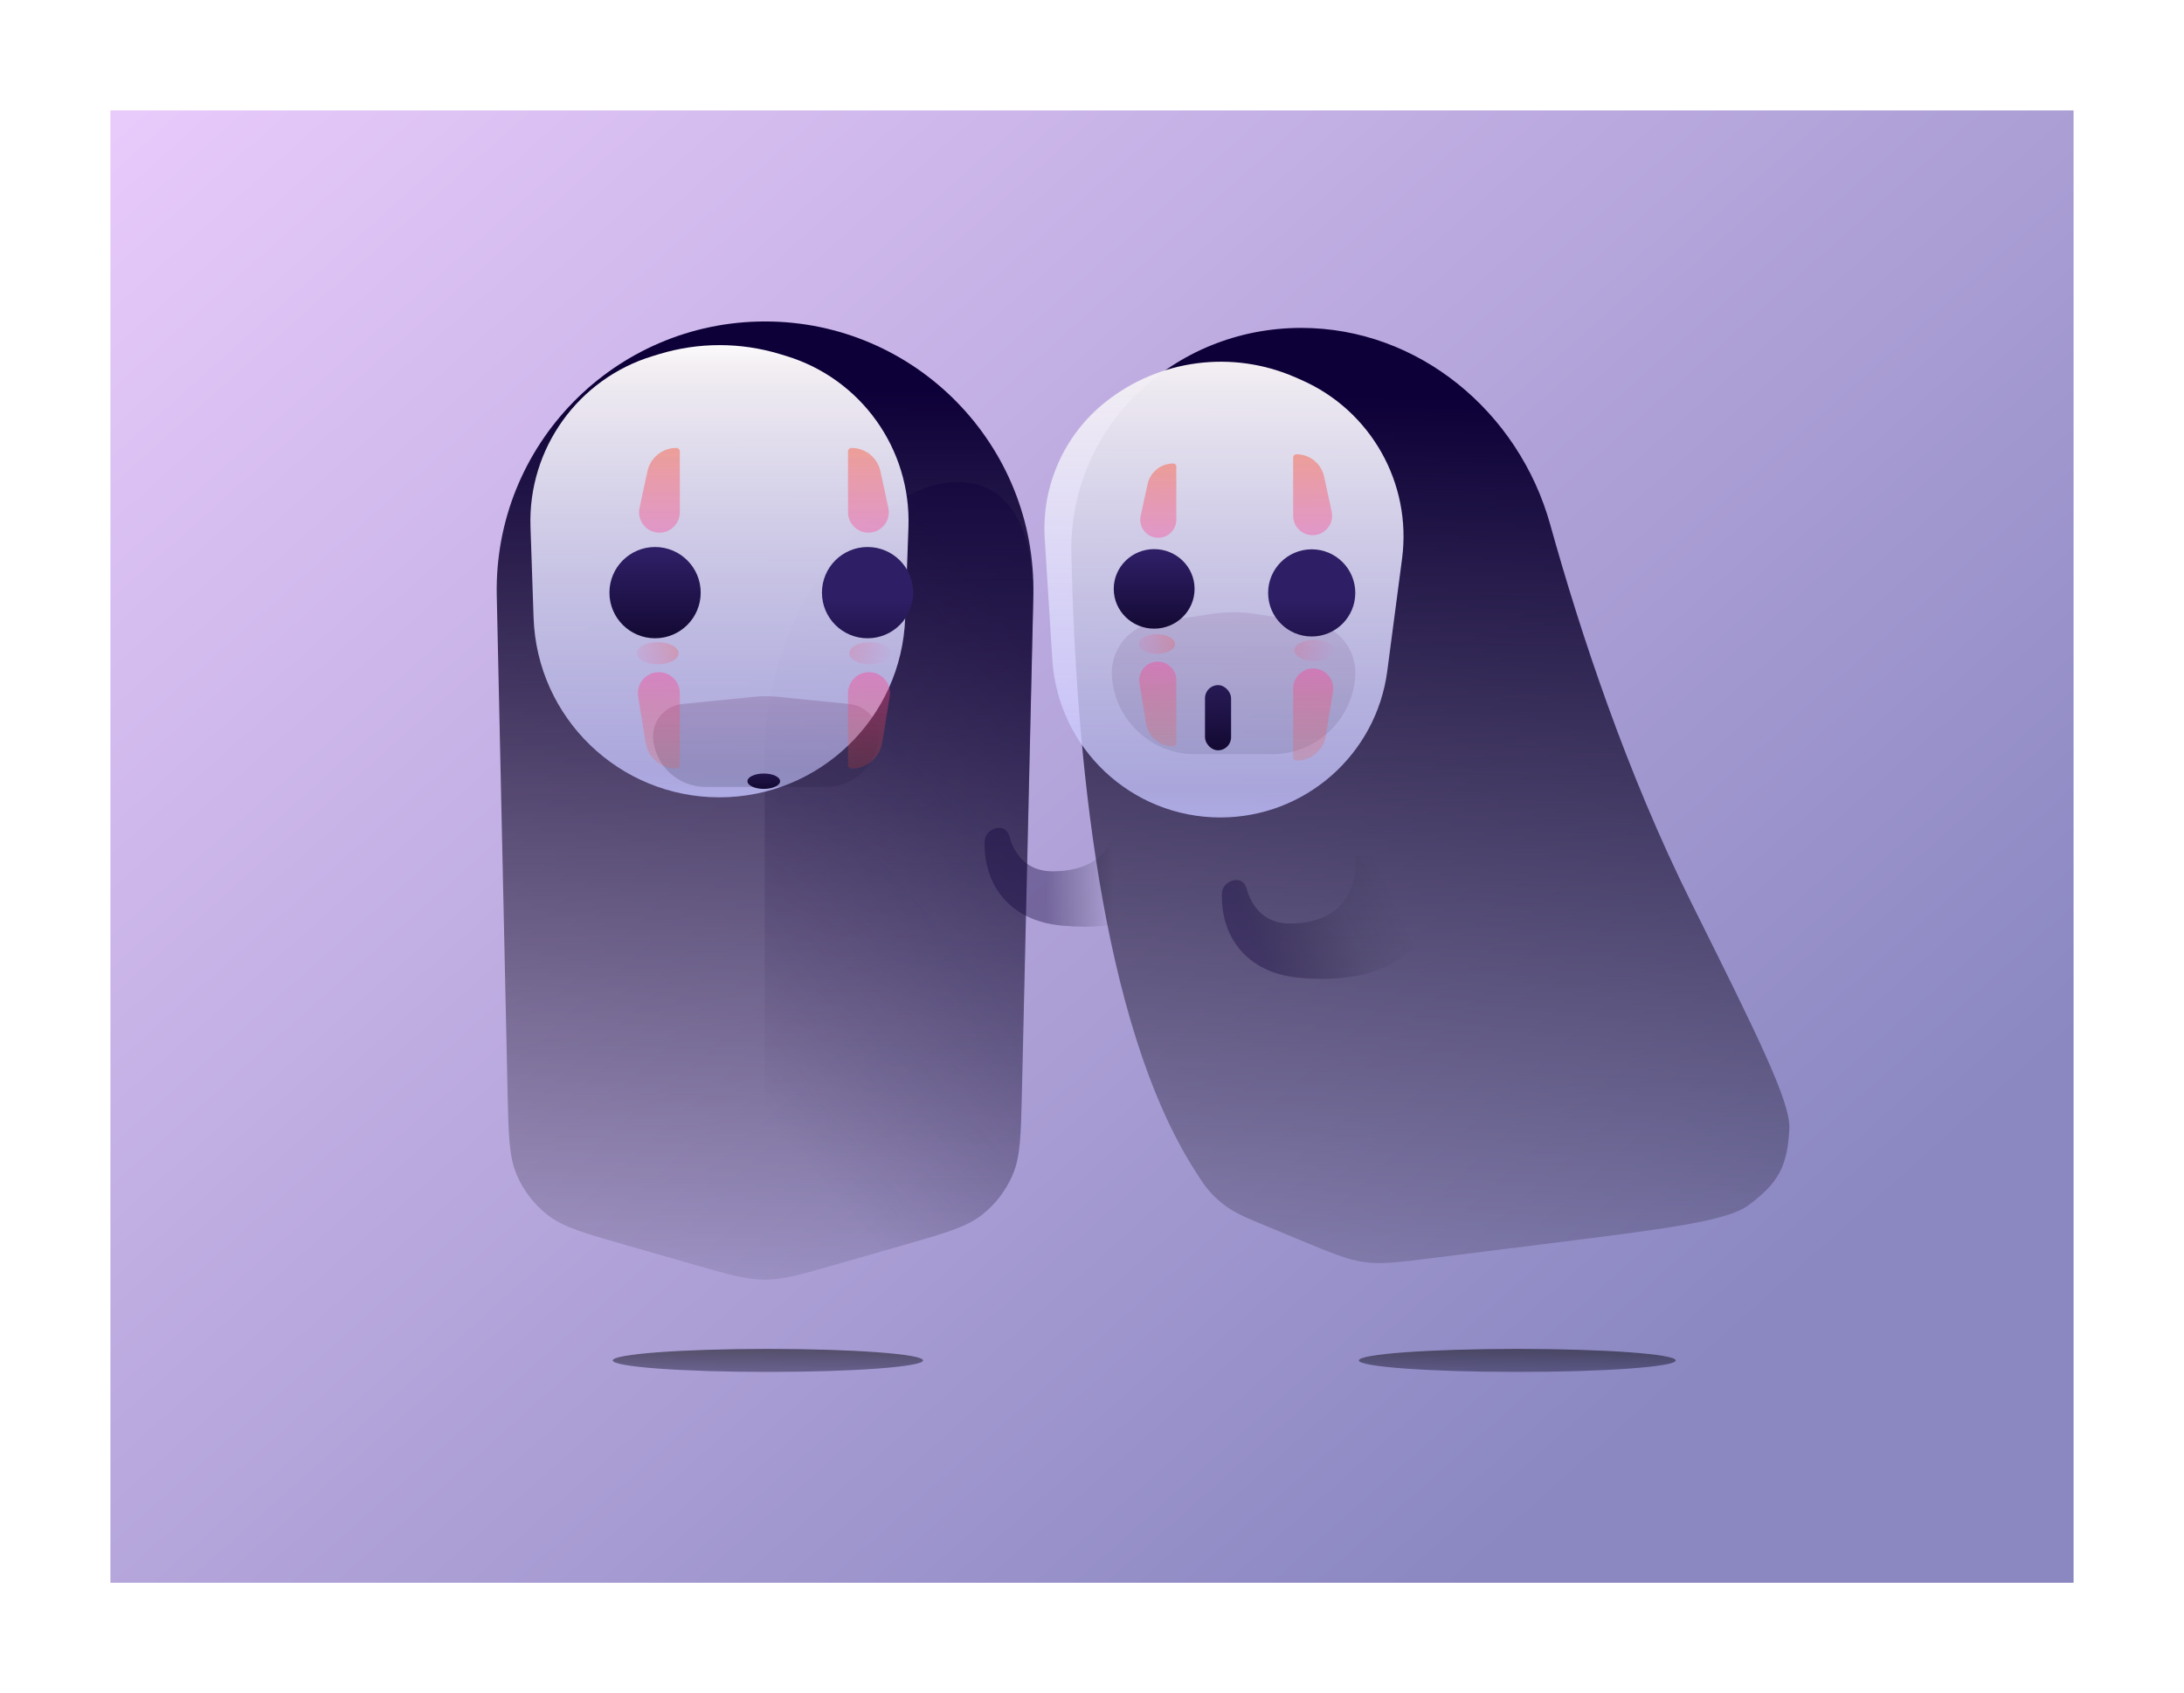 <svg width="1780" height="1380" viewBox="0 0 1780 1380" fill="none" xmlns="http://www.w3.org/2000/svg">
<g filter="url(#filter0_d)">
<rect width="1600" height="1200" transform="translate(64 66)" fill="url(#paint0_linear)"/>
<g opacity="0.5" filter="url(#filter1_f)">
<ellipse cx="599.85" cy="1084.8" rx="126.476" ry="9.391" fill="url(#paint1_linear)"/>
</g>
<path d="M378.872 461.491C376.198 338.856 474.88 238 597.544 238C720.311 238 819.034 339.02 816.21 461.755L806.904 866.192C806.097 901.258 805.694 918.791 799.41 933.488C793.881 946.42 785.152 957.733 774.044 966.361C761.421 976.166 744.563 981.002 710.848 990.675L655.845 1006.45C626.736 1014.81 612.181 1018.98 597.24 1018.98C582.299 1018.98 567.744 1014.81 538.634 1006.45L483.83 990.732C449.998 981.026 433.082 976.173 420.429 966.32C409.36 957.7 400.66 946.411 395.144 933.511C388.839 918.765 388.456 901.171 387.689 865.983L378.872 461.491Z" fill="url(#paint2_linear)"/>
<path opacity="0.6" d="M597.313 590.72C597.388 395.896 820.466 272.252 815.983 467.024L806.811 865.615C806.002 900.747 805.598 918.313 799.44 933.018C793.975 946.066 785.328 957.458 774.326 966.102C761.928 975.843 745.399 980.585 712.341 990.067L653.16 1007.04C625.331 1015.03 611.416 1019.02 597.148 1019.02L597.313 590.72Z" fill="url(#paint3_linear)"/>
<g filter="url(#filter2_d)">
<g filter="url(#filter3_ii)">
<path d="M443.551 442.651C441.387 378.996 482.301 321.843 543.256 303.372L548.61 301.749C580.604 292.054 614.753 292.054 646.747 301.749L651.829 303.289C712.92 321.802 753.882 379.136 751.593 442.93L748.937 516.949C746.013 598.468 679.079 663.043 597.507 663.043C515.824 663.043 448.841 598.299 446.067 516.663L443.551 442.651Z" fill="url(#paint4_linear)"/>
</g>
<g opacity="0.2" filter="url(#filter4_f)">
<path d="M506.357 593.691C504.856 579.129 515.47 566.118 530.037 564.661L588.557 558.81C594.977 558.169 601.444 558.169 607.863 558.81L666.19 564.642C680.839 566.107 691.485 579.233 689.893 593.869C687.52 615.694 669.09 632.228 647.137 632.228H549.067C527.058 632.228 508.612 615.585 506.357 593.691Z" fill="url(#paint5_linear)"/>
</g>
</g>
<g filter="url(#filter5_dd)">
<path d="M611.917 607.398C611.917 610.856 605.961 613.659 598.613 613.659C591.265 613.659 585.308 610.856 585.308 607.398C585.308 603.94 591.265 601.137 598.613 601.137C605.961 601.137 611.917 603.94 611.917 607.398Z" fill="url(#paint6_linear)"/>
</g>
<g filter="url(#filter6_dd)">
<circle cx="510.014" cy="453.71" r="37.191" fill="url(#paint7_linear)"/>
</g>
<ellipse cx="510.014" cy="508.434" rx="17.002" ry="9.032" fill="url(#paint8_linear)"/>
<path d="M501.663 360.114C504.055 349.005 513.877 341.073 525.241 341.073C526.808 341.073 528.079 342.343 528.079 343.911V393.527C528.079 402.703 520.639 410.143 511.463 410.143C500.877 410.143 492.991 400.376 495.22 390.028L501.663 360.114Z" fill="url(#paint9_linear)"/>
<path d="M500.202 581.28C502.183 593.498 512.733 602.475 525.11 602.475C526.749 602.475 528.079 601.145 528.079 599.506V540.939C528.079 531.496 520.424 523.842 510.981 523.842C500.446 523.842 492.417 533.277 494.104 543.676L500.202 581.28Z" fill="url(#paint10_linear)"/>
<g filter="url(#filter7_dd)">
<circle r="37.191" transform="matrix(-1 0 0 1 683.219 453.71)" fill="url(#paint11_linear)"/>
</g>
<ellipse rx="17.002" ry="9.032" transform="matrix(-1 0 0 1 683.219 508.434)" fill="url(#paint12_linear)"/>
<path d="M691.57 360.114C689.178 349.005 679.356 341.073 667.992 341.073C666.425 341.073 665.155 342.343 665.155 343.911V393.527C665.155 402.703 672.594 410.143 681.77 410.143C692.356 410.143 700.242 400.376 698.014 390.028L691.57 360.114Z" fill="url(#paint13_linear)"/>
<path d="M693.032 581.28C691.05 593.498 680.5 602.475 668.123 602.475C666.484 602.475 665.155 601.145 665.155 599.506V540.939C665.155 531.496 672.81 523.842 682.252 523.842C692.787 523.842 700.816 533.277 699.13 543.676L693.032 581.28Z" fill="url(#paint14_linear)"/>
<path d="M831.72 686.151C892.619 686.151 885.176 631.101 885.176 631.101H958.931C958.931 677.292 939.143 739.357 839.84 730.445C795.124 726.431 775.697 695.575 776.451 661.952C776.597 655.465 782.232 650.716 788.721 650.716C792.381 650.716 795.476 653.501 796.415 657.039C799.117 667.229 807.409 686.151 831.72 686.151Z" fill="url(#paint15_linear)"/>
<path d="M847.193 427.808C844.896 323.966 930.678 243.248 1034.55 243.248C1129.96 243.248 1211.83 311.566 1237.44 403.477C1262.22 492.401 1299.85 606.082 1352.46 711.692C1406.47 820.106 1433.47 874.313 1432.34 896.06C1430.76 926.649 1423.56 940.089 1398.96 958.34C1381.47 971.316 1331.47 977.573 1231.46 990.089L1141.56 1001.34C1113.81 1004.81 1099.94 1006.55 1086.24 1004.7C1086.23 1004.7 1086.22 1004.7 1086.22 1004.7C1072.52 1002.84 1059.6 997.487 1033.78 986.775L1005.59 975.086C987.92 967.757 979.084 964.092 969.697 956.453C969.213 956.058 968.276 955.272 967.803 954.863C958.649 946.948 955.055 941.314 947.867 930.047C870.592 808.919 850.707 586.686 847.193 427.808Z" fill="url(#paint16_linear)"/>
<g opacity="0.5" filter="url(#filter8_f)">
<ellipse cx="1210.62" cy="1084.8" rx="129.133" ry="9.391" fill="url(#paint17_linear)"/>
</g>
<path d="M1025.12 728.655C1086.01 728.655 1078.57 673.605 1078.57 673.605H1152.33C1152.33 719.797 1132.54 781.862 1033.24 772.949C988.519 768.935 969.092 738.08 969.846 704.456C969.992 697.969 975.627 693.22 982.116 693.22C985.776 693.22 988.871 696.005 989.81 699.543C992.512 709.733 1000.8 728.655 1025.12 728.655Z" fill="url(#paint18_linear)"/>
<g filter="url(#filter9_d)">
<g filter="url(#filter10_ii)">
<path d="M872.227 431.057C869.519 387.96 888.086 346.268 921.931 319.451C965.832 284.664 1025.37 276.998 1076.65 299.526L1081.37 301.601C1138.1 326.523 1171.56 385.918 1163.46 447.351L1151.4 538.908C1142.4 607.17 1084.21 658.197 1015.36 658.197C942.922 658.197 882.961 601.886 878.418 529.589L872.227 431.057Z" fill="url(#paint19_linear)"/>
</g>
<g opacity="0.12" filter="url(#filter11_f)">
<path d="M880.212 548.755C878.665 526.872 894.26 507.499 915.969 504.337L963.977 497.344C974.257 495.847 984.7 495.847 994.98 497.344L1042.79 504.308C1064.59 507.483 1080.22 526.977 1078.58 548.944C1075.92 584.488 1046.31 611.973 1010.67 611.973H948.059C912.356 611.973 882.731 584.369 880.212 548.755Z" fill="url(#paint20_linear)"/>
</g>
<g filter="url(#filter12_dd)">
<rect x="958.225" y="550.342" width="21.252" height="53.13" rx="10.626" fill="url(#paint21_linear)"/>
</g>
</g>
<g filter="url(#filter13_dd)">
<ellipse cx="916.784" cy="453.113" rx="32.941" ry="32.41" fill="url(#paint22_linear)"/>
</g>
<ellipse cx="916.784" cy="500.931" rx="14.877" ry="7.97" fill="url(#paint23_linear)"/>
<path d="M909.293 370.612C911.433 360.775 920.139 353.76 930.206 353.76C931.597 353.76 932.724 354.887 932.724 356.278V399.629C932.724 407.747 926.143 414.328 918.024 414.328C908.647 414.328 901.667 405.667 903.661 396.504L909.293 370.612Z" fill="url(#paint24_linear)"/>
<path d="M908.009 565.581C909.778 576.401 919.127 584.346 930.092 584.346C931.545 584.346 932.724 583.167 932.724 581.713V530.409C932.724 522.051 925.949 515.276 917.591 515.276C908.259 515.276 901.151 523.641 902.657 532.851L908.009 565.581Z" fill="url(#paint25_linear)"/>
<g filter="url(#filter14_dd)">
<circle r="35.526" transform="matrix(-1 -8.74228e-08 -8.74228e-08 1 1045.19 453.834)" fill="url(#paint26_linear)"/>
</g>
<ellipse rx="16.241" ry="8.628" transform="matrix(-1 -8.74228e-08 -8.74228e-08 1 1045.19 506.109)" fill="url(#paint27_linear)"/>
<path d="M1053.17 364.429C1050.89 353.818 1041.5 346.241 1030.65 346.241C1029.15 346.241 1027.94 347.455 1027.94 348.952L1027.94 396.347C1027.94 405.112 1035.05 412.218 1043.81 412.218C1053.92 412.218 1061.46 402.889 1059.33 393.005L1053.17 364.429Z" fill="url(#paint28_linear)"/>
<path d="M1054.57 575.693C1052.68 587.364 1042.6 595.939 1030.77 595.939C1029.21 595.939 1027.94 594.669 1027.94 593.103L1027.94 537.159C1027.94 528.139 1035.25 520.827 1044.27 520.827C1054.33 520.827 1062 529.839 1060.39 539.773L1054.57 575.693Z" fill="url(#paint29_linear)"/>
</g>
<defs>
<filter id="filter0_d" x="0" y="0" width="1780" height="1380" filterUnits="userSpaceOnUse" color-interpolation-filters="sRGB">
<feFlood flood-opacity="0" result="BackgroundImageFix"/>
<feColorMatrix in="SourceAlpha" type="matrix" values="0 0 0 0 0 0 0 0 0 0 0 0 0 0 0 0 0 0 127 0"/>
<feOffset dx="26" dy="24"/>
<feGaussianBlur stdDeviation="45"/>
<feColorMatrix type="matrix" values="0 0 0 0 0.121 0 0 0 0 0.102 0 0 0 0 0.2 0 0 0 0.13 0"/>
<feBlend mode="normal" in2="BackgroundImageFix" result="effect1_dropShadow"/>
<feBlend mode="normal" in="SourceGraphic" in2="effect1_dropShadow" result="shape"/>
</filter>
<filter id="filter1_f" x="388.369" y="990.401" width="422.962" height="188.793" filterUnits="userSpaceOnUse" color-interpolation-filters="sRGB">
<feFlood flood-opacity="0" result="BackgroundImageFix"/>
<feBlend mode="normal" in="SourceGraphic" in2="BackgroundImageFix" result="shape"/>
<feGaussianBlur stdDeviation="42.502" result="effect1_foregroundBlur"/>
</filter>
<filter id="filter2_d" x="337.208" y="173.341" width="520.737" height="581.087" filterUnits="userSpaceOnUse" color-interpolation-filters="sRGB">
<feFlood flood-opacity="0" result="BackgroundImageFix"/>
<feColorMatrix in="SourceAlpha" type="matrix" values="0 0 0 0 0 0 0 0 0 0 0 0 0 0 0 0 0 0 127 0"/>
<feOffset dy="-14.877"/>
<feGaussianBlur stdDeviation="53.13"/>
<feColorMatrix type="matrix" values="0 0 0 0 1 0 0 0 0 0.821 0 0 0 0 0.993 0 0 0 0.37 0"/>
<feBlend mode="normal" in2="BackgroundImageFix" result="effect1_dropShadow"/>
<feBlend mode="normal" in="SourceGraphic" in2="effect1_dropShadow" result="shape"/>
</filter>
<filter id="filter3_ii" x="406.278" y="281.727" width="345.407" height="381.317" filterUnits="userSpaceOnUse" color-interpolation-filters="sRGB">
<feFlood flood-opacity="0" result="BackgroundImageFix"/>
<feBlend mode="normal" in="SourceGraphic" in2="BackgroundImageFix" result="shape"/>
<feColorMatrix in="SourceAlpha" type="matrix" values="0 0 0 0 0 0 0 0 0 0 0 0 0 0 0 0 0 0 127 0" result="hardAlpha"/>
<feOffset dy="-9.563"/>
<feGaussianBlur stdDeviation="9.563"/>
<feComposite in2="hardAlpha" operator="arithmetic" k2="-1" k3="1"/>
<feColorMatrix type="matrix" values="0 0 0 0 0.379 0 0 0 0 0.103 0 0 0 0 0.352 0 0 0 0.31 0"/>
<feBlend mode="normal" in2="shape" result="effect1_innerShadow"/>
<feColorMatrix in="SourceAlpha" type="matrix" values="0 0 0 0 0 0 0 0 0 0 0 0 0 0 0 0 0 0 127 0" result="hardAlpha"/>
<feOffset dx="-37.191" dy="-12.751"/>
<feGaussianBlur stdDeviation="42.504"/>
<feComposite in2="hardAlpha" operator="arithmetic" k2="-1" k3="1"/>
<feColorMatrix type="matrix" values="0 0 0 0 0.356 0 0 0 0 0.165 0 0 0 0 0.762 0 0 0 0.28 0"/>
<feBlend mode="normal" in2="effect1_innerShadow" result="effect2_innerShadow"/>
</filter>
<filter id="filter4_f" x="424.446" y="476.559" width="347.374" height="237.438" filterUnits="userSpaceOnUse" color-interpolation-filters="sRGB">
<feFlood flood-opacity="0" result="BackgroundImageFix"/>
<feBlend mode="normal" in="SourceGraphic" in2="BackgroundImageFix" result="shape"/>
<feGaussianBlur stdDeviation="40.885" result="effect1_foregroundBlur"/>
</filter>
<filter id="filter5_dd" x="573.619" y="592.248" width="49.987" height="39.475" filterUnits="userSpaceOnUse" color-interpolation-filters="sRGB">
<feFlood flood-opacity="0" result="BackgroundImageFix"/>
<feColorMatrix in="SourceAlpha" type="matrix" values="0 0 0 0 0 0 0 0 0 0 0 0 0 0 0 0 0 0 127 0"/>
<feOffset dy="6.376"/>
<feGaussianBlur stdDeviation="5.844"/>
<feColorMatrix type="matrix" values="0 0 0 0 0.599 0 0 0 0 0.28 0 0 0 0 0.85 0 0 0 0.35 0"/>
<feBlend mode="normal" in2="BackgroundImageFix" result="effect1_dropShadow"/>
<feColorMatrix in="SourceAlpha" type="matrix" values="0 0 0 0 0 0 0 0 0 0 0 0 0 0 0 0 0 0 127 0"/>
<feOffset dx="-2.125" dy="-1.063"/>
<feGaussianBlur stdDeviation="3.913"/>
<feColorMatrix type="matrix" values="0 0 0 0 1 0 0 0 0 1 0 0 0 0 1 0 0 0 0.2 0"/>
<feBlend mode="normal" in2="effect1_dropShadow" result="effect2_dropShadow"/>
<feBlend mode="normal" in="SourceGraphic" in2="effect2_dropShadow" result="shape"/>
</filter>
<filter id="filter6_dd" x="465.384" y="412.268" width="89.259" height="93.51" filterUnits="userSpaceOnUse" color-interpolation-filters="sRGB">
<feFlood flood-opacity="0" result="BackgroundImageFix"/>
<feColorMatrix in="SourceAlpha" type="matrix" values="0 0 0 0 0 0 0 0 0 0 0 0 0 0 0 0 0 0 127 0"/>
<feOffset dy="7.438"/>
<feGaussianBlur stdDeviation="3.719"/>
<feColorMatrix type="matrix" values="0 0 0 0 0.603 0 0 0 0 0.39 0 0 0 0 0.875 0 0 0 0.32 0"/>
<feBlend mode="normal" in2="BackgroundImageFix" result="effect1_dropShadow"/>
<feColorMatrix in="SourceAlpha" type="matrix" values="0 0 0 0 0 0 0 0 0 0 0 0 0 0 0 0 0 0 127 0"/>
<feOffset dx="-2.125" dy="-2.125"/>
<feGaussianBlur stdDeviation="1.063"/>
<feColorMatrix type="matrix" values="0 0 0 0 1 0 0 0 0 1 0 0 0 0 1 0 0 0 0.4 0"/>
<feBlend mode="normal" in2="effect1_dropShadow" result="effect2_dropShadow"/>
<feBlend mode="normal" in="SourceGraphic" in2="effect2_dropShadow" result="shape"/>
</filter>
<filter id="filter7_dd" x="638.59" y="412.268" width="89.259" height="93.51" filterUnits="userSpaceOnUse" color-interpolation-filters="sRGB">
<feFlood flood-opacity="0" result="BackgroundImageFix"/>
<feColorMatrix in="SourceAlpha" type="matrix" values="0 0 0 0 0 0 0 0 0 0 0 0 0 0 0 0 0 0 127 0"/>
<feOffset dy="7.438"/>
<feGaussianBlur stdDeviation="3.719"/>
<feColorMatrix type="matrix" values="0 0 0 0 0.603 0 0 0 0 0.39 0 0 0 0 0.875 0 0 0 0.32 0"/>
<feBlend mode="normal" in2="BackgroundImageFix" result="effect1_dropShadow"/>
<feColorMatrix in="SourceAlpha" type="matrix" values="0 0 0 0 0 0 0 0 0 0 0 0 0 0 0 0 0 0 127 0"/>
<feOffset dx="-2.125" dy="-2.125"/>
<feGaussianBlur stdDeviation="1.063"/>
<feColorMatrix type="matrix" values="0 0 0 0 1 0 0 0 0 1 0 0 0 0 1 0 0 0 0.4 0"/>
<feBlend mode="normal" in2="effect1_dropShadow" result="effect2_dropShadow"/>
<feBlend mode="normal" in="SourceGraphic" in2="effect2_dropShadow" result="shape"/>
</filter>
<filter id="filter8_f" x="996.486" y="990.401" width="428.275" height="188.793" filterUnits="userSpaceOnUse" color-interpolation-filters="sRGB">
<feFlood flood-opacity="0" result="BackgroundImageFix"/>
<feBlend mode="normal" in="SourceGraphic" in2="BackgroundImageFix" result="shape"/>
<feGaussianBlur stdDeviation="42.502" result="effect1_foregroundBlur"/>
</filter>
<filter id="filter9_d" x="763.58" y="157.117" width="509.467" height="588.214" filterUnits="userSpaceOnUse" color-interpolation-filters="sRGB">
<feFlood flood-opacity="0" result="BackgroundImageFix"/>
<feColorMatrix in="SourceAlpha" type="matrix" values="0 0 0 0 0 0 0 0 0 0 0 0 0 0 0 0 0 0 127 0"/>
<feOffset dy="-21.252"/>
<feGaussianBlur stdDeviation="54.193"/>
<feColorMatrix type="matrix" values="0 0 0 0 1 0 0 0 0 0.821 0 0 0 0 0.993 0 0 0 0.35 0"/>
<feBlend mode="normal" in2="BackgroundImageFix" result="effect1_dropShadow"/>
<feBlend mode="normal" in="SourceGraphic" in2="effect1_dropShadow" result="shape"/>
</filter>
<filter id="filter10_ii" x="825.212" y="277.192" width="339.45" height="395.881" filterUnits="userSpaceOnUse" color-interpolation-filters="sRGB">
<feFlood flood-opacity="0" result="BackgroundImageFix"/>
<feBlend mode="normal" in="SourceGraphic" in2="BackgroundImageFix" result="shape"/>
<feColorMatrix in="SourceAlpha" type="matrix" values="0 0 0 0 0 0 0 0 0 0 0 0 0 0 0 0 0 0 127 0" result="hardAlpha"/>
<feOffset dy="-9.563"/>
<feGaussianBlur stdDeviation="9.563"/>
<feComposite in2="hardAlpha" operator="arithmetic" k2="-1" k3="1"/>
<feColorMatrix type="matrix" values="0 0 0 0 0.379 0 0 0 0 0.103 0 0 0 0 0.352 0 0 0 0.31 0"/>
<feBlend mode="normal" in2="shape" result="effect1_innerShadow"/>
<feColorMatrix in="SourceAlpha" type="matrix" values="0 0 0 0 0 0 0 0 0 0 0 0 0 0 0 0 0 0 127 0" result="hardAlpha"/>
<feOffset dx="-46.755" dy="14.877"/>
<feGaussianBlur stdDeviation="42.504"/>
<feComposite in2="hardAlpha" operator="arithmetic" k2="-1" k3="1"/>
<feColorMatrix type="matrix" values="0 0 0 0 0.291 0 0 0 0 0.062 0 0 0 0 0.779 0 0 0 0.28 0"/>
<feBlend mode="normal" in2="effect1_innerShadow" result="effect2_innerShadow"/>
</filter>
<filter id="filter11_f" x="798.337" y="414.452" width="362.128" height="279.291" filterUnits="userSpaceOnUse" color-interpolation-filters="sRGB">
<feFlood flood-opacity="0" result="BackgroundImageFix"/>
<feBlend mode="normal" in="SourceGraphic" in2="BackgroundImageFix" result="shape"/>
<feGaussianBlur stdDeviation="40.885" result="effect1_foregroundBlur"/>
</filter>
<filter id="filter12_dd" x="946.537" y="541.453" width="44.63" height="80.084" filterUnits="userSpaceOnUse" color-interpolation-filters="sRGB">
<feFlood flood-opacity="0" result="BackgroundImageFix"/>
<feColorMatrix in="SourceAlpha" type="matrix" values="0 0 0 0 0 0 0 0 0 0 0 0 0 0 0 0 0 0 127 0"/>
<feOffset dy="6.376"/>
<feGaussianBlur stdDeviation="5.844"/>
<feColorMatrix type="matrix" values="0 0 0 0 0.599 0 0 0 0 0.28 0 0 0 0 0.85 0 0 0 0.35 0"/>
<feBlend mode="normal" in2="BackgroundImageFix" result="effect1_dropShadow"/>
<feColorMatrix in="SourceAlpha" type="matrix" values="0 0 0 0 0 0 0 0 0 0 0 0 0 0 0 0 0 0 127 0"/>
<feOffset dx="-2.125" dy="-1.063"/>
<feGaussianBlur stdDeviation="3.913"/>
<feColorMatrix type="matrix" values="0 0 0 0 1 0 0 0 0 1 0 0 0 0 1 0 0 0 0.2 0"/>
<feBlend mode="normal" in2="effect1_dropShadow" result="effect2_dropShadow"/>
<feBlend mode="normal" in="SourceGraphic" in2="effect2_dropShadow" result="shape"/>
</filter>
<filter id="filter13_dd" x="871.425" y="414.423" width="83.518" height="85.31" filterUnits="userSpaceOnUse" color-interpolation-filters="sRGB">
<feFlood flood-opacity="0" result="BackgroundImageFix"/>
<feColorMatrix in="SourceAlpha" type="matrix" values="0 0 0 0 0 0 0 0 0 0 0 0 0 0 0 0 0 0 127 0"/>
<feOffset dx="-5.313" dy="7.105"/>
<feGaussianBlur stdDeviation="3.553"/>
<feColorMatrix type="matrix" values="0 0 0 0 0.603 0 0 0 0 0.39 0 0 0 0 0.875 0 0 0 0.32 0"/>
<feBlend mode="normal" in2="BackgroundImageFix" result="effect1_dropShadow"/>
<feColorMatrix in="SourceAlpha" type="matrix" values="0 0 0 0 0 0 0 0 0 0 0 0 0 0 0 0 0 0 127 0"/>
<feOffset dx="3.188" dy="-4.25"/>
<feGaussianBlur stdDeviation="1.015"/>
<feColorMatrix type="matrix" values="0 0 0 0 1 0 0 0 0 1 0 0 0 0 1 0 0 0 0.4 0"/>
<feBlend mode="normal" in2="effect1_dropShadow" result="effect2_dropShadow"/>
<feBlend mode="normal" in="SourceGraphic" in2="effect2_dropShadow" result="shape"/>
</filter>
<filter id="filter14_dd" x="998.313" y="414.248" width="86.563" height="89.656" filterUnits="userSpaceOnUse" color-interpolation-filters="sRGB">
<feFlood flood-opacity="0" result="BackgroundImageFix"/>
<feColorMatrix in="SourceAlpha" type="matrix" values="0 0 0 0 0 0 0 0 0 0 0 0 0 0 0 0 0 0 127 0"/>
<feOffset dx="-4.25" dy="7.438"/>
<feGaussianBlur stdDeviation="3.553"/>
<feColorMatrix type="matrix" values="0 0 0 0 0.603 0 0 0 0 0.39 0 0 0 0 0.875 0 0 0 0.32 0"/>
<feBlend mode="normal" in2="BackgroundImageFix" result="effect1_dropShadow"/>
<feColorMatrix in="SourceAlpha" type="matrix" values="0 0 0 0 0 0 0 0 0 0 0 0 0 0 0 0 0 0 127 0"/>
<feOffset dx="2.125" dy="-2.03"/>
<feGaussianBlur stdDeviation="1.015"/>
<feColorMatrix type="matrix" values="0 0 0 0 1 0 0 0 0 1 0 0 0 0 1 0 0 0 0.4 0"/>
<feBlend mode="normal" in2="effect1_dropShadow" result="effect2_dropShadow"/>
<feBlend mode="normal" in="SourceGraphic" in2="effect2_dropShadow" result="shape"/>
</filter>
<linearGradient id="paint0_linear" x1="19.444" y1="7.65194e-06" x2="1099.07" y2="1208.9" gradientUnits="userSpaceOnUse">
<stop stop-color="#E8CAFB"/>
<stop offset="1" stop-color="#8A87C1"/>
</linearGradient>
<linearGradient id="paint1_linear" x1="599.85" y1="1075.41" x2="599.85" y2="1094.19" gradientUnits="userSpaceOnUse">
<stop/>
<stop offset="1" stop-color="#151433" stop-opacity="0.87"/>
<stop offset="1" stop-color="#251F27" stop-opacity="0.87"/>
</linearGradient>
<linearGradient id="paint2_linear" x1="597.679" y1="294.318" x2="598.223" y2="1092.87" gradientUnits="userSpaceOnUse">
<stop stop-color="#0D0038"/>
<stop offset="1" stop-opacity="0"/>
</linearGradient>
<linearGradient id="paint3_linear" x1="723.692" y1="397.89" x2="410.114" y2="672.153" gradientUnits="userSpaceOnUse">
<stop stop-color="#0D0038" stop-opacity="0.64"/>
<stop offset="1" stop-color="#0D0038" stop-opacity="0"/>
</linearGradient>
<linearGradient id="paint4_linear" x1="597.679" y1="286.88" x2="597.679" y2="663.043" gradientUnits="userSpaceOnUse">
<stop stop-color="white"/>
<stop offset="0.07" stop-color="#F4F0F4" stop-opacity="0.991"/>
<stop offset="0.942" stop-color="#C7C5FE" stop-opacity="0.77"/>
<stop offset="1" stop-color="#C4C2FF" stop-opacity="0.81"/>
</linearGradient>
<linearGradient id="paint5_linear" x1="598.21" y1="557.845" x2="598.21" y2="632.228" gradientUnits="userSpaceOnUse">
<stop stop-color="#5B225C"/>
<stop offset="1" stop-color="#151433" stop-opacity="0.87"/>
<stop offset="1" stop-color="#59266B" stop-opacity="0.87"/>
</linearGradient>
<linearGradient id="paint6_linear" x1="601.816" y1="596.223" x2="601.819" y2="615.323" gradientUnits="userSpaceOnUse">
<stop stop-color="#261953"/>
<stop offset="1" stop-color="#11082F"/>
</linearGradient>
<linearGradient id="paint7_linear" x1="510.014" y1="421.853" x2="510.043" y2="497.494" gradientUnits="userSpaceOnUse">
<stop stop-color="#2E1E65"/>
<stop offset="1" stop-color="#11082F"/>
</linearGradient>
<linearGradient id="paint8_linear" x1="539.236" y1="499.402" x2="479.578" y2="522.179" gradientUnits="userSpaceOnUse">
<stop stop-color="#FE4A23" stop-opacity="0.35"/>
<stop offset="1" stop-color="#FA43B0" stop-opacity="0"/>
</linearGradient>
<linearGradient id="paint9_linear" x1="509.483" y1="341.073" x2="508.979" y2="423.209" gradientUnits="userSpaceOnUse">
<stop stop-color="#FE4A23" stop-opacity="0.42"/>
<stop offset="1" stop-color="#FA43B0" stop-opacity="0.38"/>
</linearGradient>
<linearGradient id="paint10_linear" x1="509.483" y1="602.475" x2="508.83" y2="508.967" gradientUnits="userSpaceOnUse">
<stop stop-color="#FE4A23" stop-opacity="0.17"/>
<stop offset="1" stop-color="#FA43B0" stop-opacity="0.48"/>
</linearGradient>
<linearGradient id="paint11_linear" x1="37.191" y1="5.335" x2="37.221" y2="80.975" gradientUnits="userSpaceOnUse">
<stop stop-color="#2E1E65"/>
<stop offset="1" stop-color="#11082F"/>
</linearGradient>
<linearGradient id="paint12_linear" x1="46.224" y1="-1.61202e-06" x2="-13.435" y2="22.777" gradientUnits="userSpaceOnUse">
<stop stop-color="#FE4A23" stop-opacity="0.35"/>
<stop offset="1" stop-color="#FA43B0" stop-opacity="0"/>
</linearGradient>
<linearGradient id="paint13_linear" x1="683.75" y1="341.073" x2="684.254" y2="423.209" gradientUnits="userSpaceOnUse">
<stop stop-color="#FE4A23" stop-opacity="0.42"/>
<stop offset="1" stop-color="#FA43B0" stop-opacity="0.38"/>
</linearGradient>
<linearGradient id="paint14_linear" x1="683.75" y1="602.475" x2="684.403" y2="508.967" gradientUnits="userSpaceOnUse">
<stop stop-color="#FE4A23" stop-opacity="0.17"/>
<stop offset="1" stop-color="#FA43B0" stop-opacity="0.48"/>
</linearGradient>
<linearGradient id="paint15_linear" x1="826.595" y1="667.761" x2="881.701" y2="667.761" gradientUnits="userSpaceOnUse">
<stop stop-color="#0D0038" stop-opacity="0.37"/>
<stop offset="1" stop-opacity="0"/>
</linearGradient>
<linearGradient id="paint16_linear" x1="1078.83" y1="299.566" x2="1062.99" y2="1118.11" gradientUnits="userSpaceOnUse">
<stop stop-color="#0D0038"/>
<stop offset="1" stop-opacity="0.03"/>
</linearGradient>
<linearGradient id="paint17_linear" x1="1210.62" y1="1075.41" x2="1210.62" y2="1094.19" gradientUnits="userSpaceOnUse">
<stop/>
<stop offset="1" stop-color="#151433" stop-opacity="0.87"/>
<stop offset="1" stop-color="#251F27" stop-opacity="0.87"/>
</linearGradient>
<linearGradient id="paint18_linear" x1="986.753" y1="723.277" x2="1095.45" y2="673.138" gradientUnits="userSpaceOnUse">
<stop stop-color="#0D0038" stop-opacity="0.37"/>
<stop offset="0.627" stop-color="#050015" stop-opacity="0.08"/>
<stop offset="1" stop-opacity="0"/>
</linearGradient>
<linearGradient id="paint19_linear" x1="1022.51" y1="262.906" x2="1022.51" y2="658.197" gradientUnits="userSpaceOnUse">
<stop stop-color="white"/>
<stop offset="0.07" stop-color="#F4F0F4" stop-opacity="0.991"/>
<stop offset="0.942" stop-color="#C7C5FE" stop-opacity="0.77"/>
<stop offset="1" stop-color="#C4C2FF" stop-opacity="0.81"/>
</linearGradient>
<linearGradient id="paint20_linear" x1="979.478" y1="495.086" x2="979.478" y2="611.973" gradientUnits="userSpaceOnUse">
<stop stop-color="#5B225C"/>
<stop offset="1" stop-color="#151433" stop-opacity="0.87"/>
<stop offset="1" stop-color="#59266B" stop-opacity="0.87"/>
</linearGradient>
<linearGradient id="paint21_linear" x1="968.851" y1="554.153" x2="968.904" y2="608.182" gradientUnits="userSpaceOnUse">
<stop stop-color="#261953"/>
<stop offset="1" stop-color="#11082F"/>
</linearGradient>
<linearGradient id="paint22_linear" x1="916.784" y1="425.353" x2="916.81" y2="491.268" gradientUnits="userSpaceOnUse">
<stop stop-color="#2E1E65"/>
<stop offset="1" stop-color="#11082F"/>
</linearGradient>
<linearGradient id="paint23_linear" x1="942.353" y1="492.961" x2="890.042" y2="512.767" gradientUnits="userSpaceOnUse">
<stop stop-color="#FE4A23" stop-opacity="0.35"/>
<stop offset="1" stop-color="#FA43B0" stop-opacity="0"/>
</linearGradient>
<linearGradient id="paint24_linear" x1="916.254" y1="353.76" x2="915.816" y2="425.787" gradientUnits="userSpaceOnUse">
<stop stop-color="#FE4A23" stop-opacity="0.42"/>
<stop offset="1" stop-color="#FA43B0" stop-opacity="0.38"/>
</linearGradient>
<linearGradient id="paint25_linear" x1="916.254" y1="584.346" x2="915.685" y2="502.21" gradientUnits="userSpaceOnUse">
<stop stop-color="#FE4A23" stop-opacity="0.17"/>
<stop offset="1" stop-color="#FA43B0" stop-opacity="0.48"/>
</linearGradient>
<linearGradient id="paint26_linear" x1="35.526" y1="5.096" x2="35.554" y2="77.35" gradientUnits="userSpaceOnUse">
<stop stop-color="#2E1E65"/>
<stop offset="1" stop-color="#11082F"/>
</linearGradient>
<linearGradient id="paint27_linear" x1="44.154" y1="-1.53984e-06" x2="-12.833" y2="21.757" gradientUnits="userSpaceOnUse">
<stop stop-color="#FE4A23" stop-opacity="0.35"/>
<stop offset="1" stop-color="#FA43B0" stop-opacity="0"/>
</linearGradient>
<linearGradient id="paint28_linear" x1="1045.7" y1="346.241" x2="1046.18" y2="424.7" gradientUnits="userSpaceOnUse">
<stop stop-color="#FE4A23" stop-opacity="0.42"/>
<stop offset="1" stop-color="#FA43B0" stop-opacity="0.38"/>
</linearGradient>
<linearGradient id="paint29_linear" x1="1045.7" y1="595.939" x2="1046.33" y2="506.618" gradientUnits="userSpaceOnUse">
<stop stop-color="#FE4A23" stop-opacity="0.17"/>
<stop offset="1" stop-color="#FA43B0" stop-opacity="0.48"/>
</linearGradient>
</defs>
</svg>
